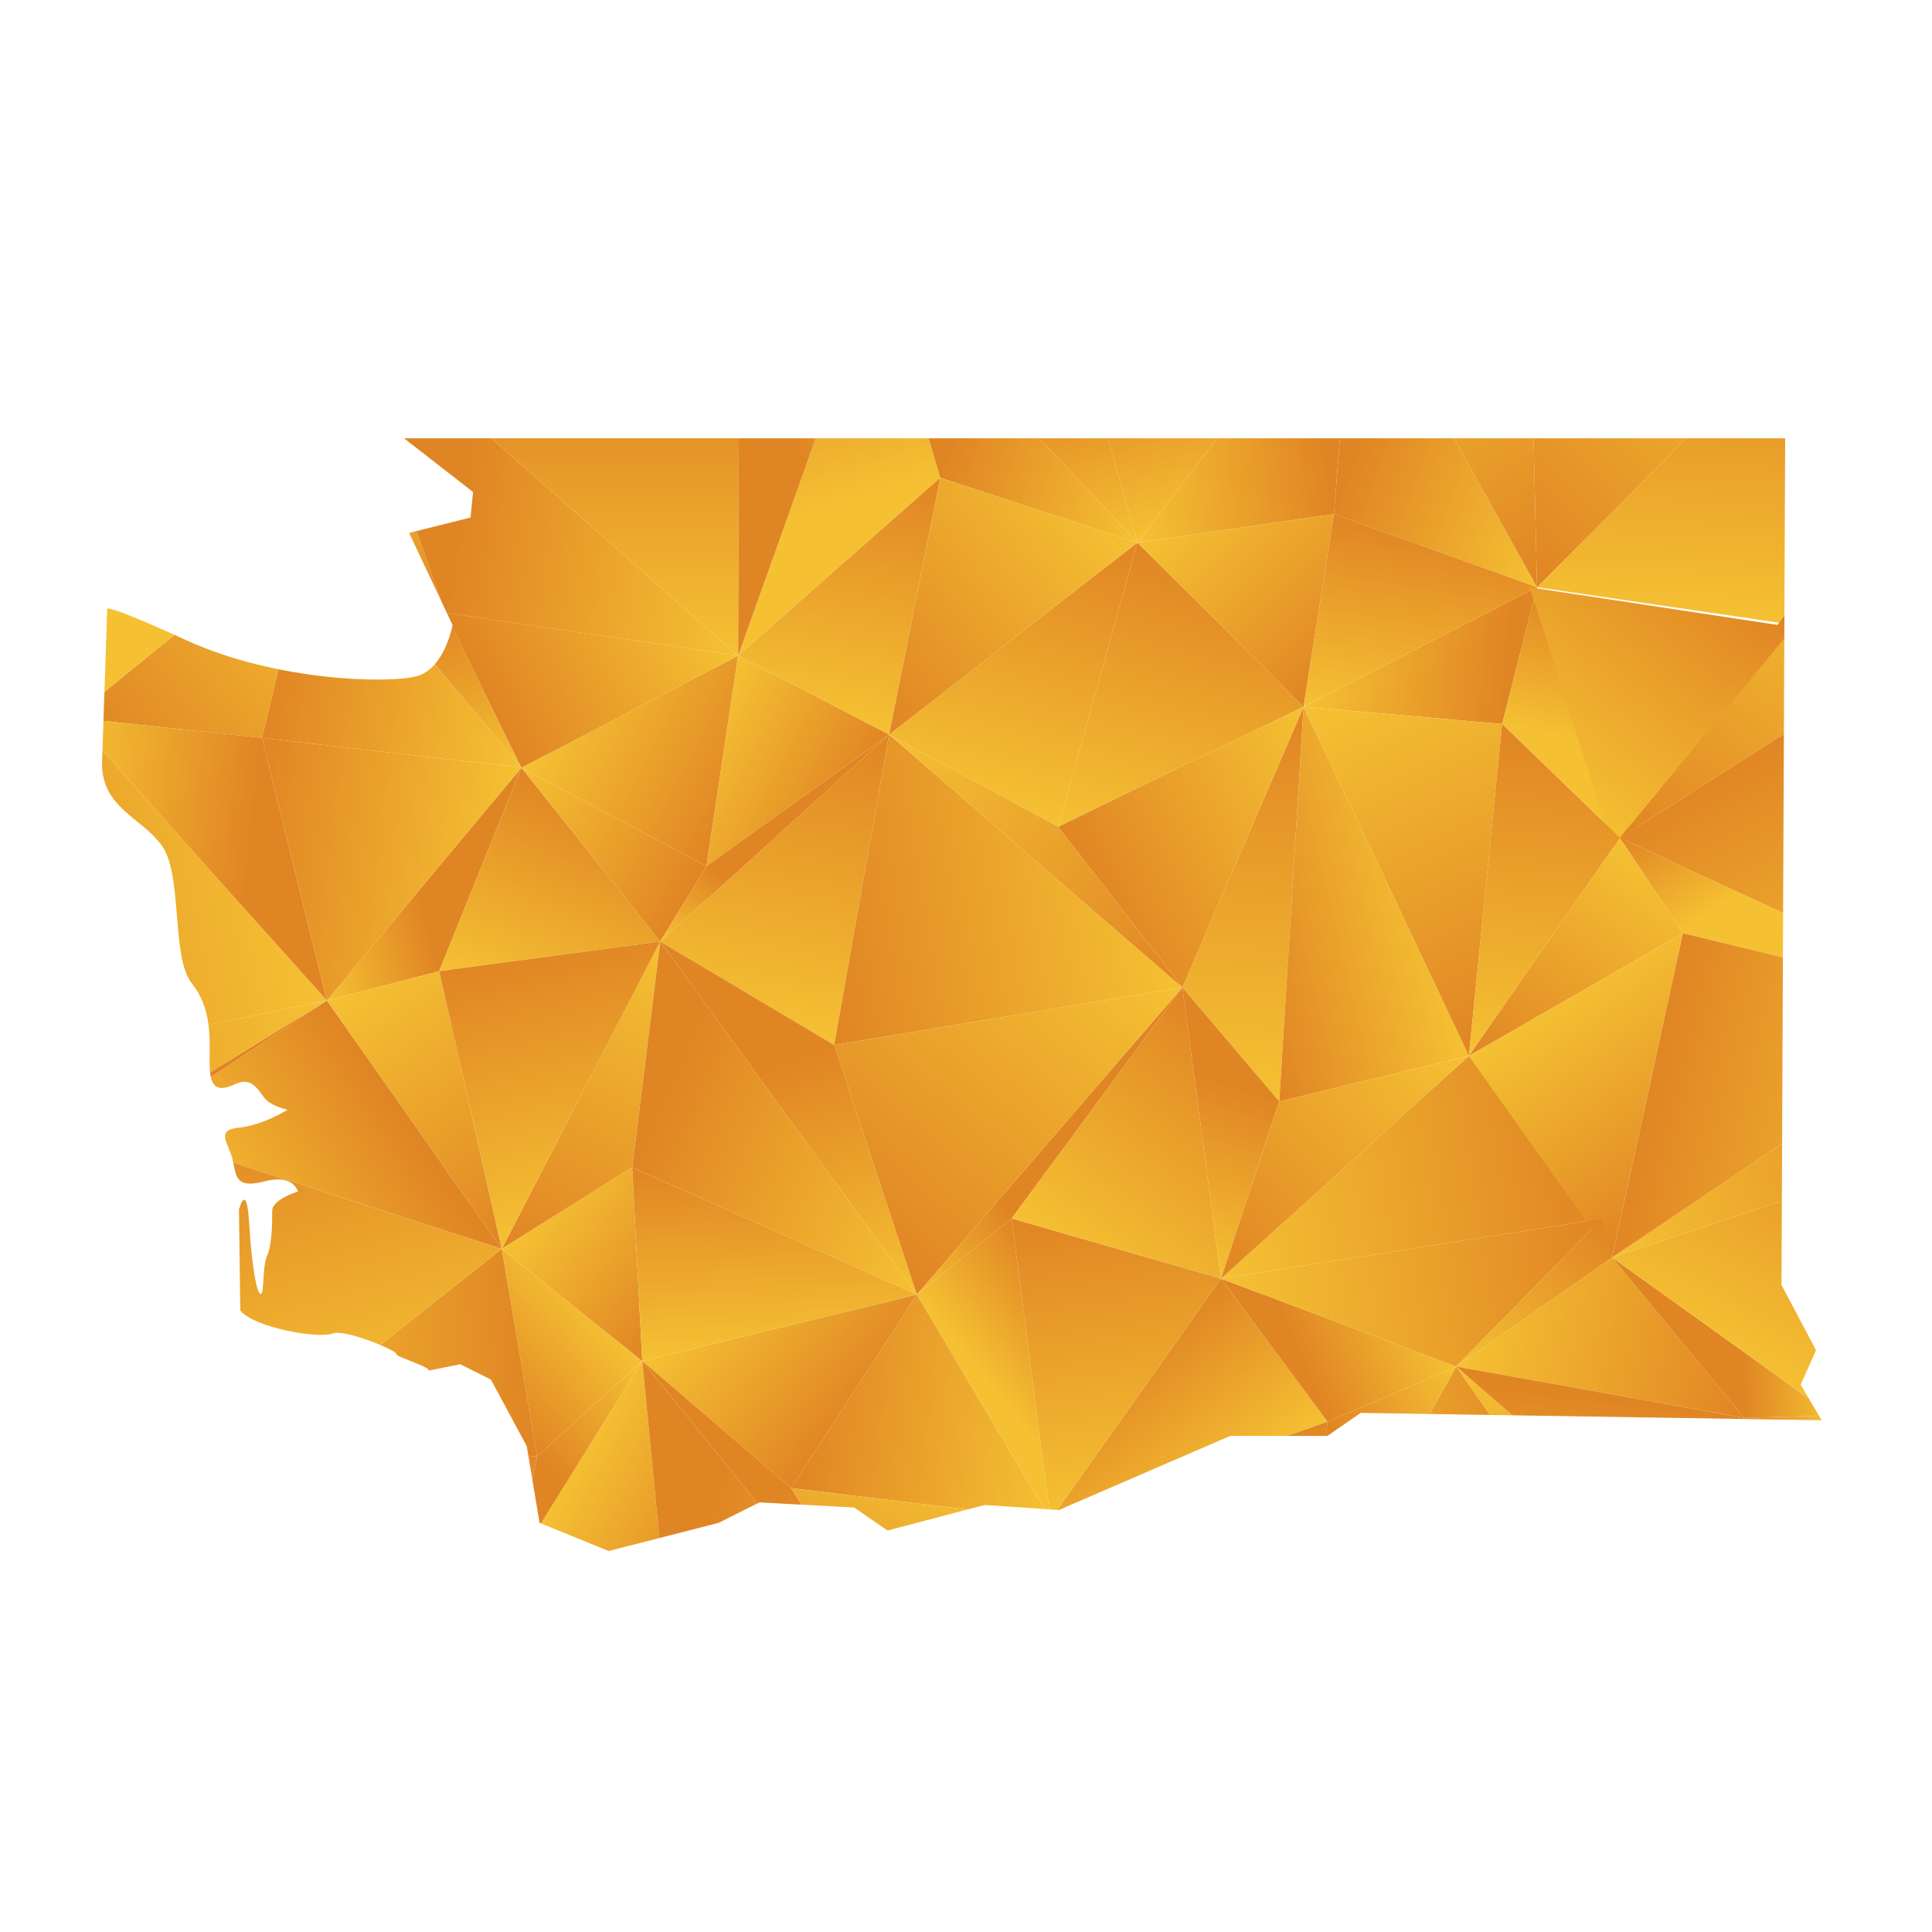 <?xml version="1.0" encoding="UTF-8"?>
<svg id="Layer_1" data-name="Layer 1" xmlns="http://www.w3.org/2000/svg" xmlns:xlink="http://www.w3.org/1999/xlink" viewBox="0 0 1080 1080">
  <defs>
    <style>
      .cls-1 {
        fill: url(#linear-gradient-132);
      }

      .cls-2 {
        fill: url(#linear-gradient-118);
      }

      .cls-3 {
        fill: url(#linear-gradient-162);
      }

      .cls-4 {
        fill: url(#linear-gradient-61);
      }

      .cls-5 {
        fill: url(#linear-gradient-136);
      }

      .cls-6 {
        fill: url(#linear-gradient-15);
      }

      .cls-7 {
        fill: url(#linear-gradient-13);
      }

      .cls-8 {
        fill: url(#linear-gradient-107);
      }

      .cls-9 {
        fill: url(#linear-gradient-28);
      }

      .cls-10 {
        fill: url(#linear-gradient-158);
      }

      .cls-11 {
        fill: url(#linear-gradient-65);
      }

      .cls-12 {
        fill: url(#linear-gradient-145);
      }

      .cls-13 {
        fill: url(#linear-gradient-69);
      }

      .cls-14 {
        fill: url(#linear-gradient-53);
      }

      .cls-15 {
        fill: url(#linear-gradient-42);
      }

      .cls-16 {
        fill: url(#linear-gradient-46);
      }

      .cls-17 {
        fill: url(#linear-gradient-182);
      }

      .cls-18 {
        fill: url(#linear-gradient-155);
      }

      .cls-19 {
        fill: url(#linear-gradient-142);
      }

      .cls-20 {
        fill: url(#linear-gradient-70);
      }

      .cls-21 {
        fill: url(#linear-gradient-60);
      }

      .cls-22 {
        fill: url(#linear-gradient-93);
      }

      .cls-23 {
        fill: url(#linear-gradient-95);
      }

      .cls-24 {
        fill: url(#linear-gradient-2);
      }

      .cls-25 {
        fill: url(#linear-gradient-100);
      }

      .cls-26 {
        fill: url(#linear-gradient-150);
      }

      .cls-27 {
        fill: url(#linear-gradient-87);
      }

      .cls-28 {
        fill: url(#linear-gradient-163);
      }

      .cls-29 {
        fill: url(#linear-gradient-64);
      }

      .cls-30 {
        fill: url(#linear-gradient-173);
      }

      .cls-31 {
        fill: url(#linear-gradient-56);
      }

      .cls-32 {
        fill: url(#linear-gradient-43);
      }

      .cls-33 {
        fill: url(#linear-gradient-25);
      }

      .cls-34 {
        fill: url(#linear-gradient-82);
      }

      .cls-35 {
        fill: url(#linear-gradient-138);
      }

      .cls-36 {
        fill: url(#linear-gradient-10);
      }

      .cls-37 {
        fill: url(#linear-gradient-12);
      }

      .cls-38 {
        fill: url(#linear-gradient-40);
      }

      .cls-39 {
        fill: url(#linear-gradient-27);
      }

      .cls-40 {
        fill: url(#linear-gradient-174);
      }

      .cls-41 {
        fill: url(#linear-gradient-68);
      }

      .cls-42 {
        fill: url(#linear-gradient-172);
      }

      .cls-43 {
        fill: url(#linear-gradient-37);
      }

      .cls-44 {
        fill: url(#linear-gradient-159);
      }

      .cls-45 {
        fill: url(#linear-gradient-75);
      }

      .cls-46 {
        fill: url(#linear-gradient-55);
      }

      .cls-47 {
        fill: url(#linear-gradient-116);
      }

      .cls-48 {
        fill: url(#linear-gradient-39);
      }

      .cls-49 {
        fill: url(#linear-gradient-160);
      }

      .cls-50 {
        fill: url(#linear-gradient-176);
      }

      .cls-51 {
        fill: url(#linear-gradient-89);
      }

      .cls-52 {
        fill: url(#linear-gradient-52);
      }

      .cls-53 {
        fill: url(#linear-gradient-113);
      }

      .cls-54 {
        fill: url(#linear-gradient-122);
      }

      .cls-55 {
        fill: url(#linear-gradient-166);
      }

      .cls-56 {
        fill: url(#linear-gradient-58);
      }

      .cls-57 {
        fill: url(#linear-gradient-175);
      }

      .cls-58 {
        fill: url(#linear-gradient-171);
      }

      .cls-59 {
        fill: url(#linear-gradient-152);
      }

      .cls-60 {
        fill: url(#linear-gradient-47);
      }

      .cls-61 {
        fill: url(#linear-gradient-26);
      }

      .cls-62 {
        fill: url(#linear-gradient-74);
      }

      .cls-63 {
        fill: url(#linear-gradient-181);
      }

      .cls-64 {
        fill: url(#linear-gradient-146);
      }

      .cls-65 {
        fill: url(#linear-gradient-97);
      }

      .cls-66 {
        fill: url(#linear-gradient-72);
      }

      .cls-67 {
        fill: url(#linear-gradient-157);
      }

      .cls-68 {
        fill: none;
      }

      .cls-69 {
        fill: url(#linear-gradient-4);
      }

      .cls-70 {
        fill: url(#linear-gradient-35);
      }

      .cls-71 {
        fill: url(#linear-gradient-30);
      }

      .cls-72 {
        fill: url(#linear-gradient-125);
      }

      .cls-73 {
        fill: url(#linear-gradient-161);
      }

      .cls-74 {
        fill: url(#linear-gradient-76);
      }

      .cls-75 {
        fill: url(#linear-gradient-143);
      }

      .cls-76 {
        fill: url(#linear-gradient-109);
      }

      .cls-77 {
        fill: url(#linear-gradient-73);
      }

      .cls-78 {
        fill: url(#linear-gradient-71);
      }

      .cls-79 {
        fill: url(#linear-gradient-44);
      }

      .cls-80 {
        fill: url(#linear-gradient-144);
      }

      .cls-81 {
        fill: url(#linear-gradient-96);
      }

      .cls-82 {
        fill: url(#linear-gradient-49);
      }

      .cls-83 {
        fill: url(#linear-gradient-3);
      }

      .cls-84 {
        fill: url(#linear-gradient-34);
      }

      .cls-85 {
        clip-path: url(#clippath-1);
      }

      .cls-86 {
        fill: url(#linear-gradient-5);
      }

      .cls-87 {
        fill: url(#linear-gradient-38);
      }

      .cls-88 {
        fill: url(#linear-gradient-91);
      }

      .cls-89 {
        fill: url(#linear-gradient-149);
      }

      .cls-90 {
        fill: url(#linear-gradient-22);
      }

      .cls-91 {
        fill: url(#linear-gradient-24);
      }

      .cls-92 {
        fill: url(#linear-gradient-133);
      }

      .cls-93 {
        fill: url(#linear-gradient-94);
      }

      .cls-94 {
        fill: url(#linear-gradient-54);
      }

      .cls-95 {
        fill: url(#linear-gradient-147);
      }

      .cls-96 {
        fill: url(#linear-gradient-92);
      }

      .cls-97 {
        fill: url(#linear-gradient-90);
      }

      .cls-98 {
        fill: url(#linear-gradient-33);
      }

      .cls-99 {
        fill: url(#linear-gradient-79);
      }

      .cls-100 {
        fill: url(#linear-gradient-78);
      }

      .cls-101 {
        fill: url(#linear-gradient-51);
      }

      .cls-102 {
        fill: url(#linear-gradient-8);
      }

      .cls-103 {
        fill: url(#linear-gradient-66);
      }

      .cls-104 {
        fill: url(#linear-gradient-57);
      }

      .cls-105 {
        fill: url(#linear-gradient-77);
      }

      .cls-106 {
        fill: url(#linear-gradient-131);
      }

      .cls-107 {
        fill: url(#linear-gradient-129);
      }

      .cls-108 {
        fill: url(#linear-gradient-168);
      }

      .cls-109 {
        fill: url(#linear-gradient-103);
      }

      .cls-110 {
        fill: url(#linear-gradient-135);
      }

      .cls-111 {
        fill: url(#linear-gradient-121);
      }

      .cls-112 {
        fill: url(#linear-gradient-170);
      }

      .cls-113 {
        fill: url(#linear-gradient-110);
      }

      .cls-114 {
        fill: url(#linear-gradient-88);
      }

      .cls-115 {
        fill: url(#linear-gradient-124);
      }

      .cls-116 {
        fill: url(#linear-gradient-165);
      }

      .cls-117 {
        fill: url(#linear-gradient-128);
      }

      .cls-118 {
        fill: url(#linear-gradient-164);
      }

      .cls-119 {
        fill: url(#linear-gradient-14);
      }

      .cls-120 {
        fill: url(#linear-gradient-62);
      }

      .cls-121 {
        fill: url(#linear-gradient-156);
      }

      .cls-122 {
        fill: url(#linear-gradient-29);
      }

      .cls-123 {
        fill: url(#linear-gradient-177);
      }

      .cls-124 {
        fill: url(#linear-gradient-20);
      }

      .cls-125 {
        fill: url(#linear-gradient-106);
      }

      .cls-126 {
        fill: url(#linear-gradient-67);
      }

      .cls-127 {
        fill: url(#linear-gradient-139);
      }

      .cls-128 {
        fill: url(#linear-gradient-148);
      }

      .cls-129 {
        fill: url(#linear-gradient-17);
      }

      .cls-130 {
        fill: url(#linear-gradient-141);
      }

      .cls-131 {
        fill: url(#linear-gradient-50);
      }

      .cls-132 {
        fill: url(#linear-gradient-7);
      }

      .cls-133 {
        fill: url(#linear-gradient-185);
      }

      .cls-134 {
        fill: url(#linear-gradient-134);
      }

      .cls-135 {
        fill: url(#linear-gradient-9);
      }

      .cls-136 {
        fill: url(#linear-gradient-104);
      }

      .cls-137 {
        fill: url(#linear-gradient-59);
      }

      .cls-138 {
        fill: url(#linear-gradient-11);
      }

      .cls-139 {
        fill: url(#linear-gradient-184);
      }

      .cls-140 {
        fill: url(#linear-gradient-120);
      }

      .cls-141 {
        fill: url(#linear-gradient-169);
      }

      .cls-142 {
        fill: url(#linear-gradient-108);
      }

      .cls-143 {
        fill: url(#linear-gradient-19);
      }

      .cls-144 {
        fill: url(#linear-gradient-101);
      }

      .cls-145 {
        fill: url(#linear-gradient-80);
      }

      .cls-146 {
        fill: url(#linear-gradient-183);
      }

      .cls-147 {
        fill: url(#linear-gradient-6);
      }

      .cls-148 {
        fill: url(#linear-gradient-83);
      }

      .cls-149 {
        fill: url(#linear-gradient-112);
      }

      .cls-150 {
        fill: url(#linear-gradient-154);
      }

      .cls-151 {
        fill: url(#linear-gradient-105);
      }

      .cls-152 {
        fill: url(#linear-gradient-179);
      }

      .cls-153 {
        fill: url(#linear-gradient-137);
      }

      .cls-154 {
        fill: url(#linear-gradient-167);
      }

      .cls-155 {
        fill: url(#linear-gradient-36);
      }

      .cls-156 {
        fill: url(#linear-gradient-21);
      }

      .cls-157 {
        fill: url(#linear-gradient-119);
      }

      .cls-158 {
        fill: url(#linear-gradient-45);
      }

      .cls-159 {
        fill: url(#linear-gradient-180);
      }

      .cls-160 {
        fill: url(#linear-gradient-127);
      }

      .cls-161 {
        fill: url(#linear-gradient-178);
      }

      .cls-162 {
        fill: url(#linear-gradient-85);
      }

      .cls-163 {
        fill: url(#linear-gradient-98);
      }

      .cls-164 {
        fill: url(#linear-gradient-81);
      }

      .cls-165 {
        fill: url(#linear-gradient-151);
      }

      .cls-166 {
        fill: url(#linear-gradient-84);
      }

      .cls-167 {
        fill: url(#linear-gradient-114);
      }

      .cls-168 {
        fill: url(#linear-gradient-140);
      }

      .cls-169 {
        fill: url(#linear-gradient-153);
      }

      .cls-170 {
        fill: url(#linear-gradient-117);
      }

      .cls-171 {
        fill: url(#linear-gradient-48);
      }

      .cls-172 {
        fill: url(#linear-gradient-102);
      }

      .cls-173 {
        fill: url(#linear-gradient-32);
      }

      .cls-174 {
        fill: url(#linear-gradient-86);
      }

      .cls-175 {
        fill: url(#linear-gradient-41);
      }

      .cls-176 {
        fill: url(#linear-gradient-130);
      }

      .cls-177 {
        fill: url(#linear-gradient-16);
      }

      .cls-178 {
        fill: url(#linear-gradient-111);
      }

      .cls-179 {
        fill: url(#linear-gradient);
      }

      .cls-180 {
        fill: url(#linear-gradient-23);
      }

      .cls-181 {
        fill: url(#linear-gradient-31);
      }

      .cls-182 {
        clip-path: url(#clippath);
      }

      .cls-183 {
        fill: url(#linear-gradient-63);
      }

      .cls-184 {
        fill: url(#linear-gradient-115);
      }

      .cls-185 {
        fill: url(#linear-gradient-126);
      }

      .cls-186 {
        fill: url(#linear-gradient-186);
      }

      .cls-187 {
        fill: url(#linear-gradient-99);
      }

      .cls-188 {
        fill: url(#linear-gradient-18);
      }

      .cls-189 {
        fill: url(#linear-gradient-123);
      }
    </style>
    <clipPath id="clippath">
      <path class="cls-68" d="M1018.34,793.93l-257.7-4.12-18.62,12.87h-54.31l-95.84,41.44-41.44-2.83-54.35,14.29-18.57-12.87-52.94-2.87-22.87,11.45-61.47,15.74-38.61-15.74-7.16-42.9-20.03-37.19-17.16-8.58-17.54,3.52c.43-2.14-19.35-8.06-18.19-9.22,1.41-1.42-28.61-14.29-35.74-11.45-7.16,2.88-42.9-2.83-51.48-12.87l-.73-56.46s4.29-16.47,5.71,7.85c1.46,24.32,4.29,39.34,6.44,39.34s.73-15.01,3.6-21.45c2.83-6.44,2.83-18.62,2.83-25.05s14.33-10.73,14.33-10.73c0,0-2.15-10-18.62-5.71-16.43,4.29-15.7-2.88-17.85-12.14-2.15-9.31-10.04-16.47,3.56-17.89,13.6-1.42,27.16-10,27.16-10,0,0-7.12-1.46-11.41-5.02-4.29-3.56-7.16-14.28-17.89-9.31-10.73,5.02-14.29,1.46-14.29-12.14s1.42-30.03-10.04-44.32c-11.41-14.33-4.98-60.06-16.43-76.53-11.45-16.43-35.05-21.45-33.59-48.6l2.83-83.65s-5.71-5.71,44.36,17.16c50.02,22.87,112.95,24.32,128.7,20.03,15.7-4.29,19.99-28.61,19.99-28.61l-24.28-51.48,34.32-8.58,1.41-14.29-38.61-30.03h772.1l-2.06,473.31,19.3,36.46-8.58,19.3,11.75,19.86Z"/>
    </clipPath>
    <linearGradient id="linear-gradient" x1="103.42" y1="-778.52" x2="288.97" y2="-854.95" gradientTransform="translate(0 -755.64) scale(1 -1)" gradientUnits="userSpaceOnUse">
      <stop offset="0" stop-color="#f5c133"/>
      <stop offset="1" stop-color="#e08524"/>
    </linearGradient>
    <linearGradient id="linear-gradient-2" x1="364.22" y1="-782.26" x2="275.62" y2="-854.52" xlink:href="#linear-gradient"/>
    <linearGradient id="linear-gradient-3" x1="797.12" y1="-832.73" x2="929.34" y2="-843.04" xlink:href="#linear-gradient"/>
    <linearGradient id="linear-gradient-4" x1="977.26" y1="-857.02" x2="992.6" y2="-759.59" xlink:href="#linear-gradient"/>
    <linearGradient id="linear-gradient-5" x1="1059.68" y1="-804.54" x2="1063.94" y2="-716.67" xlink:href="#linear-gradient"/>
    <linearGradient id="linear-gradient-6" x1="-1.48" y1="-950.84" x2="14.16" y2="-783.6" xlink:href="#linear-gradient"/>
    <linearGradient id="linear-gradient-7" x1="-62.89" y1="-776.33" x2="-37.43" y2="-831.98" xlink:href="#linear-gradient"/>
    <linearGradient id="linear-gradient-8" x1="82.89" y1="-983.88" x2="53.66" y2="-795.56" xlink:href="#linear-gradient"/>
    <linearGradient id="linear-gradient-9" x1="127.1" y1="-877.01" x2="-9.99" y2="-920.24" xlink:href="#linear-gradient"/>
    <linearGradient id="linear-gradient-10" x1="161.18" y1="-971.6" x2="131.97" y2="-783.41" xlink:href="#linear-gradient"/>
    <linearGradient id="linear-gradient-11" x1="161.35" y1="-878.96" x2="258.36" y2="-821.34" xlink:href="#linear-gradient"/>
    <linearGradient id="linear-gradient-12" x1="198" y1="-864.87" x2="423.7" y2="-905.2" xlink:href="#linear-gradient"/>
    <linearGradient id="linear-gradient-13" x1="368.04" y1="-786.99" x2="279.49" y2="-859.22" xlink:href="#linear-gradient"/>
    <linearGradient id="linear-gradient-14" x1="339.46" y1="-828.68" x2="457.47" y2="-939.37" xlink:href="#linear-gradient"/>
    <linearGradient id="linear-gradient-15" x1="362.62" y1="-809.95" x2="419.65" y2="-844.06" xlink:href="#linear-gradient"/>
    <linearGradient id="linear-gradient-16" x1="555.21" y1="-969.92" x2="528.45" y2="-793.55" xlink:href="#linear-gradient"/>
    <linearGradient id="linear-gradient-17" x1="549.73" y1="-760.15" x2="457.54" y2="-878.6" xlink:href="#linear-gradient"/>
    <linearGradient id="linear-gradient-18" x1="685.66" y1="-950.13" x2="658.89" y2="-773.67" xlink:href="#linear-gradient"/>
    <linearGradient id="linear-gradient-19" x1="704.65" y1="-891.52" x2="725.49" y2="-770.14" xlink:href="#linear-gradient"/>
    <linearGradient id="linear-gradient-20" x1="768.01" y1="-867" x2="866.89" y2="-899.59" xlink:href="#linear-gradient"/>
    <linearGradient id="linear-gradient-21" x1="786.14" y1="-832.15" x2="746.2" y2="-893.49" xlink:href="#linear-gradient"/>
    <linearGradient id="linear-gradient-22" x1="1011.56" y1="-883.49" x2="855.08" y2="-885.76" xlink:href="#linear-gradient"/>
    <linearGradient id="linear-gradient-23" x1="983.2" y1="-961.03" x2="899.57" y2="-879.91" xlink:href="#linear-gradient"/>
    <linearGradient id="linear-gradient-24" x1="1028.82" y1="-999.27" x2="1015.95" y2="-864.01" xlink:href="#linear-gradient"/>
    <linearGradient id="linear-gradient-25" x1="1021.16" y1="-897.29" x2="924.06" y2="-883.76" xlink:href="#linear-gradient"/>
    <linearGradient id="linear-gradient-26" x1="1118.35" y1="-990.75" x2="1105.47" y2="-855.49" xlink:href="#linear-gradient"/>
    <linearGradient id="linear-gradient-27" x1="1045.08" y1="-909.46" x2="1174.43" y2="-856.07" xlink:href="#linear-gradient"/>
    <linearGradient id="linear-gradient-28" x1="-87.26" y1="-999.59" x2="0" y2="-1052.96" xlink:href="#linear-gradient"/>
    <linearGradient id="linear-gradient-29" x1="26.01" y1="-969.16" x2="-144.57" y2="-1045.21" xlink:href="#linear-gradient"/>
    <linearGradient id="linear-gradient-30" x1="13.97" y1="-1064.38" x2="151.59" y2="-1114" xlink:href="#linear-gradient"/>
    <linearGradient id="linear-gradient-31" x1="141.1" y1="-1070.53" x2="93.28" y2="-1001.15" xlink:href="#linear-gradient"/>
    <linearGradient id="linear-gradient-32" x1="206.3" y1="-1002.64" x2="279.76" y2="-1054.09" xlink:href="#linear-gradient"/>
    <linearGradient id="linear-gradient-33" x1="215.39" y1="-955.34" x2="155.65" y2="-1008.2" xlink:href="#linear-gradient"/>
    <linearGradient id="linear-gradient-34" x1="424.42" y1="-1041.04" x2="260.5" y2="-1017.23" xlink:href="#linear-gradient"/>
    <linearGradient id="linear-gradient-35" x1="299.76" y1="-1121.82" x2="300.23" y2="-964.15" xlink:href="#linear-gradient"/>
    <linearGradient id="linear-gradient-36" x1="460.34" y1="-1042.54" x2="424.78" y2="-923.9" xlink:href="#linear-gradient"/>
    <linearGradient id="linear-gradient-37" x1="528.63" y1="-953.69" x2="450.77" y2="-1013.78" xlink:href="#linear-gradient"/>
    <linearGradient id="linear-gradient-38" x1="651.61" y1="-1010.47" x2="541.17" y2="-974.45" xlink:href="#linear-gradient"/>
    <linearGradient id="linear-gradient-39" x1="588.87" y1="-1072.25" x2="561.46" y2="-975.28" xlink:href="#linear-gradient"/>
    <linearGradient id="linear-gradient-40" x1="625.83" y1="-989.91" x2="735.9" y2="-974.05" xlink:href="#linear-gradient"/>
    <linearGradient id="linear-gradient-41" x1="712.64" y1="-1037.27" x2="685.1" y2="-939.84" xlink:href="#linear-gradient"/>
    <linearGradient id="linear-gradient-42" x1="882.47" y1="-1018.76" x2="768.51" y2="-978.08" xlink:href="#linear-gradient"/>
    <linearGradient id="linear-gradient-43" x1="787.08" y1="-883.55" x2="890.07" y2="-1066.55" xlink:href="#linear-gradient"/>
    <linearGradient id="linear-gradient-44" x1="930.99" y1="-1101.36" x2="939.86" y2="-927.39" xlink:href="#linear-gradient"/>
    <linearGradient id="linear-gradient-45" x1="974.51" y1="-892.91" x2="820.72" y2="-1045" xlink:href="#linear-gradient"/>
    <linearGradient id="linear-gradient-46" x1="999.49" y1="-932.33" x2="1012.34" y2="-1063.97" xlink:href="#linear-gradient"/>
    <linearGradient id="linear-gradient-47" x1="1005.37" y1="-1058.51" x2="1019.22" y2="-994.11" xlink:href="#linear-gradient"/>
    <linearGradient id="linear-gradient-48" x1="1024.53" y1="-1011.4" x2="1193.68" y2="-1009.93" xlink:href="#linear-gradient"/>
    <linearGradient id="linear-gradient-49" x1="1093.32" y1="-1077.41" x2="1107.13" y2="-1013.17" xlink:href="#linear-gradient"/>
    <linearGradient id="linear-gradient-50" x1="1.58" y1="-1213.19" x2="4.22" y2="-1075.66" xlink:href="#linear-gradient"/>
    <linearGradient id="linear-gradient-51" x1="42.43" y1="-1152.07" x2="-43.07" y2="-1122.63" xlink:href="#linear-gradient"/>
    <linearGradient id="linear-gradient-52" x1="199.83" y1="-1076.1" x2="64.18" y2="-1185.73" xlink:href="#linear-gradient"/>
    <linearGradient id="linear-gradient-53" x1="64.72" y1="-1086.64" x2="-20.54" y2="-1057.29" xlink:href="#linear-gradient"/>
    <linearGradient id="linear-gradient-54" x1="298.5" y1="-1123.01" x2="153.46" y2="-1106.53" xlink:href="#linear-gradient"/>
    <linearGradient id="linear-gradient-55" x1="272.82" y1="-1194.04" x2="229.94" y2="-1107.66" xlink:href="#linear-gradient"/>
    <linearGradient id="linear-gradient-56" x1="317.45" y1="-1135.5" x2="421.14" y2="-1190.15" xlink:href="#linear-gradient"/>
    <linearGradient id="linear-gradient-57" x1="390.9" y1="-1079.69" x2="269.49" y2="-1141.82" xlink:href="#linear-gradient"/>
    <linearGradient id="linear-gradient-58" x1="386.75" y1="-1172.19" x2="471.31" y2="-1215.94" xlink:href="#linear-gradient"/>
    <linearGradient id="linear-gradient-59" x1="452.2" y1="-1157.23" x2="481.08" y2="-1013.75" xlink:href="#linear-gradient"/>
    <linearGradient id="linear-gradient-60" x1="541.02" y1="-1203.62" x2="585.67" y2="-1044.9" xlink:href="#linear-gradient"/>
    <linearGradient id="linear-gradient-61" x1="606.93" y1="-1021.3" x2="467.66" y2="-1127.9" xlink:href="#linear-gradient"/>
    <linearGradient id="linear-gradient-62" x1="646.15" y1="-1233.19" x2="690.8" y2="-1074.47" xlink:href="#linear-gradient"/>
    <linearGradient id="linear-gradient-63" x1="666.41" y1="-1027.66" x2="759.78" y2="-1118.92" xlink:href="#linear-gradient"/>
    <linearGradient id="linear-gradient-64" x1="732.05" y1="-1112.02" x2="842.98" y2="-1121.59" xlink:href="#linear-gradient"/>
    <linearGradient id="linear-gradient-65" x1="787.09" y1="-1159.99" x2="804.22" y2="-1052.32" xlink:href="#linear-gradient"/>
    <linearGradient id="linear-gradient-66" x1="878.14" y1="-1170.4" x2="897.86" y2="-1093.88" xlink:href="#linear-gradient"/>
    <linearGradient id="linear-gradient-67" x1="851.94" y1="-1191.09" x2="955.48" y2="-1066.58" xlink:href="#linear-gradient"/>
    <linearGradient id="linear-gradient-68" x1="1045.27" y1="-1077.9" x2="925.1" y2="-1238.55" xlink:href="#linear-gradient"/>
    <linearGradient id="linear-gradient-69" x1="901.23" y1="-1220.34" x2="999.73" y2="-1101.9" xlink:href="#linear-gradient"/>
    <linearGradient id="linear-gradient-70" x1="1006.77" y1="-1096.74" x2="1219.4" y2="-1210.55" xlink:href="#linear-gradient"/>
    <linearGradient id="linear-gradient-71" x1="1025.38" y1="-1108.15" x2="1194.52" y2="-1106.69" xlink:href="#linear-gradient"/>
    <linearGradient id="linear-gradient-72" x1="11.17" y1="-1275.33" x2="30.55" y2="-1338.86" xlink:href="#linear-gradient"/>
    <linearGradient id="linear-gradient-73" x1="20.07" y1="-1228.85" x2="-52.83" y2="-1141.41" xlink:href="#linear-gradient"/>
    <linearGradient id="linear-gradient-74" x1="164.52" y1="-1225.34" x2="-61.77" y2="-1271.41" xlink:href="#linear-gradient"/>
    <linearGradient id="linear-gradient-75" x1="33.28" y1="-1227.52" x2="139.05" y2="-1238.76" xlink:href="#linear-gradient"/>
    <linearGradient id="linear-gradient-76" x1="170.39" y1="-1267.11" x2="233.28" y2="-1250.85" xlink:href="#linear-gradient"/>
    <linearGradient id="linear-gradient-77" x1="283.5" y1="-1255.04" x2="138.45" y2="-1238.56" xlink:href="#linear-gradient"/>
    <linearGradient id="linear-gradient-78" x1="295.37" y1="-1318.9" x2="341.74" y2="-1205.28" xlink:href="#linear-gradient"/>
    <linearGradient id="linear-gradient-79" x1="279.87" y1="-1206.79" x2="383.56" y2="-1261.45" xlink:href="#linear-gradient"/>
    <linearGradient id="linear-gradient-80" x1="414.19" y1="-1330.52" x2="445.18" y2="-1156.99" xlink:href="#linear-gradient"/>
    <linearGradient id="linear-gradient-81" x1="389.25" y1="-1294.47" x2="415.28" y2="-1252.53" xlink:href="#linear-gradient"/>
    <linearGradient id="linear-gradient-82" x1="647.55" y1="-1225.84" x2="452.87" y2="-1257.76" xlink:href="#linear-gradient"/>
    <linearGradient id="linear-gradient-83" x1="503.87" y1="-1158.22" x2="668.49" y2="-1298.78" xlink:href="#linear-gradient"/>
    <linearGradient id="linear-gradient-84" x1="686.17" y1="-1369.55" x2="699.9" y2="-1148.91" xlink:href="#linear-gradient"/>
    <linearGradient id="linear-gradient-85" x1="753.06" y1="-1200.94" x2="615.63" y2="-1267.53" xlink:href="#linear-gradient"/>
    <linearGradient id="linear-gradient-86" x1="796.7" y1="-1243.23" x2="690.63" y2="-1268.48" xlink:href="#linear-gradient"/>
    <linearGradient id="linear-gradient-87" x1="771.63" y1="-1130.18" x2="864.79" y2="-1325" xlink:href="#linear-gradient"/>
    <linearGradient id="linear-gradient-88" x1="929.92" y1="-1240.96" x2="844.93" y2="-1362.51" xlink:href="#linear-gradient"/>
    <linearGradient id="linear-gradient-89" x1="856.73" y1="-1349.47" x2="875.48" y2="-1163.98" xlink:href="#linear-gradient"/>
    <linearGradient id="linear-gradient-90" x1="989.93" y1="-1244.33" x2="954.59" y2="-1191.28" xlink:href="#linear-gradient"/>
    <linearGradient id="linear-gradient-91" x1="1049.45" y1="-1350.1" x2="961.78" y2="-1181.47" xlink:href="#linear-gradient"/>
    <linearGradient id="linear-gradient-92" x1="1171.99" y1="-1118.04" x2="1044.5" y2="-1258.63" xlink:href="#linear-gradient"/>
    <linearGradient id="linear-gradient-93" x1="-90.95" y1="-1334.82" x2="30.04" y2="-1427.95" xlink:href="#linear-gradient"/>
    <linearGradient id="linear-gradient-94" x1="-17.02" y1="-1284.09" x2="2.28" y2="-1347.35" xlink:href="#linear-gradient"/>
    <linearGradient id="linear-gradient-95" x1="52.51" y1="-1372.72" x2="67.8" y2="-1368.34" xlink:href="#linear-gradient"/>
    <linearGradient id="linear-gradient-96" x1="187.78" y1="-1339.59" x2="-38.52" y2="-1385.66" xlink:href="#linear-gradient"/>
    <linearGradient id="linear-gradient-97" x1="119.33" y1="-1457.8" x2="228.6" y2="-1386.33" xlink:href="#linear-gradient"/>
    <linearGradient id="linear-gradient-98" x1="207.15" y1="-1297.59" x2="305.53" y2="-1435.96" xlink:href="#linear-gradient"/>
    <linearGradient id="linear-gradient-99" x1="388.76" y1="-1292.2" x2="299.51" y2="-1463.65" xlink:href="#linear-gradient"/>
    <linearGradient id="linear-gradient-100" x1="341.21" y1="-1439.93" x2="305.88" y2="-1284.8" xlink:href="#linear-gradient"/>
    <linearGradient id="linear-gradient-101" x1="537.29" y1="-1423.32" x2="377.59" y2="-1352.65" xlink:href="#linear-gradient"/>
    <linearGradient id="linear-gradient-102" x1="477.91" y1="-1490.87" x2="431.34" y2="-1351.68" xlink:href="#linear-gradient"/>
    <linearGradient id="linear-gradient-103" x1="499.42" y1="-1462.8" x2="552.65" y2="-1420.52" xlink:href="#linear-gradient"/>
    <linearGradient id="linear-gradient-104" x1="614.13" y1="-1266.72" x2="464.87" y2="-1437.68" xlink:href="#linear-gradient"/>
    <linearGradient id="linear-gradient-105" x1="610.84" y1="-1470.63" x2="706.9" y2="-1341.88" xlink:href="#linear-gradient"/>
    <linearGradient id="linear-gradient-106" x1="648.45" y1="-1459.08" x2="681.39" y2="-1359.99" xlink:href="#linear-gradient"/>
    <linearGradient id="linear-gradient-107" x1="674.7" y1="-1420.14" x2="887.59" y2="-1387.02" xlink:href="#linear-gradient"/>
    <linearGradient id="linear-gradient-108" x1="804.34" y1="-1327" x2="665.13" y2="-1450.86" xlink:href="#linear-gradient"/>
    <linearGradient id="linear-gradient-109" x1="823.81" y1="-1343.96" x2="904.37" y2="-1456.29" xlink:href="#linear-gradient"/>
    <linearGradient id="linear-gradient-110" x1="876.61" y1="-1306.09" x2="957.18" y2="-1418.43" xlink:href="#linear-gradient"/>
    <linearGradient id="linear-gradient-111" x1="890.59" y1="-1426.41" x2="1094.94" y2="-1359.16" xlink:href="#linear-gradient"/>
    <linearGradient id="linear-gradient-112" x1="1088.86" y1="-1408.22" x2="919.13" y2="-1367.5" xlink:href="#linear-gradient"/>
    <linearGradient id="linear-gradient-113" x1="-28.65" y1="-1559.75" x2="24.73" y2="-1381.74" xlink:href="#linear-gradient"/>
    <linearGradient id="linear-gradient-114" x1="-57.56" y1="-1573.23" x2="-32.29" y2="-1515.07" xlink:href="#linear-gradient"/>
    <linearGradient id="linear-gradient-115" x1="130.1" y1="-1485.79" x2="9.52" y2="-1479.76" xlink:href="#linear-gradient"/>
    <linearGradient id="linear-gradient-116" x1="118.41" y1="-1578.05" x2="65.56" y2="-1389.43" xlink:href="#linear-gradient"/>
    <linearGradient id="linear-gradient-117" x1="123.5" y1="-1517.74" x2="298.14" y2="-1511.5" xlink:href="#linear-gradient"/>
    <linearGradient id="linear-gradient-118" x1="213.29" y1="-1551.47" x2="160.44" y2="-1362.84" xlink:href="#linear-gradient"/>
    <linearGradient id="linear-gradient-119" x1="326.06" y1="-1479.7" x2="266.99" y2="-1532.74" xlink:href="#linear-gradient"/>
    <linearGradient id="linear-gradient-120" x1="305.46" y1="-1422.18" x2="384.28" y2="-1484.48" xlink:href="#linear-gradient"/>
    <linearGradient id="linear-gradient-121" x1="400.04" y1="-1467.96" x2="483.61" y2="-1538.67" xlink:href="#linear-gradient"/>
    <linearGradient id="linear-gradient-122" x1="436.54" y1="-1512.36" x2="430.86" y2="-1404.12" xlink:href="#linear-gradient"/>
    <linearGradient id="linear-gradient-123" x1="594.14" y1="-1547.44" x2="449.12" y2="-1530.12" xlink:href="#linear-gradient"/>
    <linearGradient id="linear-gradient-124" x1="557.08" y1="-1536.24" x2="610.67" y2="-1493.67" xlink:href="#linear-gradient"/>
    <linearGradient id="linear-gradient-125" x1="679.71" y1="-1597.3" x2="619.77" y2="-1517.61" xlink:href="#linear-gradient"/>
    <linearGradient id="linear-gradient-126" x1="642.73" y1="-1597.78" x2="620.76" y2="-1429.58" xlink:href="#linear-gradient"/>
    <linearGradient id="linear-gradient-127" x1="795.22" y1="-1475.21" x2="723.41" y2="-1505.68" xlink:href="#linear-gradient"/>
    <linearGradient id="linear-gradient-128" x1="687.78" y1="-1504.23" x2="900.67" y2="-1471.11" xlink:href="#linear-gradient"/>
    <linearGradient id="linear-gradient-129" x1="820.55" y1="-1482.66" x2="981.56" y2="-1511.1" xlink:href="#linear-gradient"/>
    <linearGradient id="linear-gradient-130" x1="820.5" y1="-1525.98" x2="902.22" y2="-1443.8" xlink:href="#linear-gradient"/>
    <linearGradient id="linear-gradient-131" x1="1022.94" y1="-1500.97" x2="973.69" y2="-1502.39" xlink:href="#linear-gradient"/>
    <linearGradient id="linear-gradient-132" x1="957.83" y1="-1512.04" x2="1039.37" y2="-1356.33" xlink:href="#linear-gradient"/>
    <linearGradient id="linear-gradient-133" x1="1116.17" y1="-1625.36" x2="1070.31" y2="-1414.84" xlink:href="#linear-gradient"/>
    <linearGradient id="linear-gradient-134" x1="1122.65" y1="-1482.14" x2="1086.25" y2="-1473.77" xlink:href="#linear-gradient"/>
    <linearGradient id="linear-gradient-135" x1="-5.93" y1="-1713.77" x2="-18.37" y2="-1572.04" xlink:href="#linear-gradient"/>
    <linearGradient id="linear-gradient-136" x1="106.06" y1="-1702.1" x2="90.19" y2="-1580.67" xlink:href="#linear-gradient"/>
    <linearGradient id="linear-gradient-137" x1="87.71" y1="-1545.54" x2="-21.02" y2="-1680.53" xlink:href="#linear-gradient"/>
    <linearGradient id="linear-gradient-138" x1="263.32" y1="-1578.6" x2="117.48" y2="-1643.68" xlink:href="#linear-gradient"/>
    <linearGradient id="linear-gradient-139" x1="204.16" y1="-1614.07" x2="217.43" y2="-1552.04" xlink:href="#linear-gradient"/>
    <linearGradient id="linear-gradient-140" x1="319.59" y1="-1572.33" x2="407.46" y2="-1620.38" xlink:href="#linear-gradient"/>
    <linearGradient id="linear-gradient-141" x1="371.65" y1="-1530.48" x2="312.5" y2="-1583.59" xlink:href="#linear-gradient"/>
    <linearGradient id="linear-gradient-142" x1="554.03" y1="-1640.6" x2="399.67" y2="-1595.05" xlink:href="#linear-gradient"/>
    <linearGradient id="linear-gradient-143" x1="515.62" y1="-1734.37" x2="428.55" y2="-1596.25" xlink:href="#linear-gradient"/>
    <linearGradient id="linear-gradient-144" x1="510.99" y1="-1704" x2="614.43" y2="-1618.74" xlink:href="#linear-gradient"/>
    <linearGradient id="linear-gradient-145" x1="525.33" y1="-1574.83" x2="466.58" y2="-1695.35" xlink:href="#linear-gradient"/>
    <linearGradient id="linear-gradient-146" x1="638.75" y1="-1631.5" x2="593.8" y2="-1596.6" xlink:href="#linear-gradient"/>
    <linearGradient id="linear-gradient-147" x1="654" y1="-1665.5" x2="669.17" y2="-1541.46" xlink:href="#linear-gradient"/>
    <linearGradient id="linear-gradient-148" x1="712.18" y1="-1610.55" x2="879.66" y2="-1571.44" xlink:href="#linear-gradient"/>
    <linearGradient id="linear-gradient-149" x1="832.39" y1="-1562.82" x2="760.17" y2="-1593.47" xlink:href="#linear-gradient"/>
    <linearGradient id="linear-gradient-150" x1="802.61" y1="-1532.81" x2="952.17" y2="-1661.55" xlink:href="#linear-gradient"/>
    <linearGradient id="linear-gradient-151" x1="881.87" y1="-1639.22" x2="894.04" y2="-1538.32" xlink:href="#linear-gradient"/>
    <linearGradient id="linear-gradient-152" x1="1016.91" y1="-1646.31" x2="979.41" y2="-1568.41" xlink:href="#linear-gradient"/>
    <linearGradient id="linear-gradient-153" x1="1025.71" y1="-1596.99" x2="976.42" y2="-1598.41" xlink:href="#linear-gradient"/>
    <linearGradient id="linear-gradient-154" x1="1013.97" y1="-1557.22" x2="1190.31" y2="-1731.95" xlink:href="#linear-gradient"/>
    <linearGradient id="linear-gradient-155" x1="1122.97" y1="-1731.01" x2="1110.26" y2="-1618.65" xlink:href="#linear-gradient"/>
    <linearGradient id="linear-gradient-156" x1="289.41" y1="-1633.45" x2="145.45" y2="-1839.53" xlink:href="#linear-gradient"/>
    <linearGradient id="linear-gradient-157" x1="289.87" y1="-1638.09" x2="143.87" y2="-1703.24" xlink:href="#linear-gradient"/>
    <linearGradient id="linear-gradient-158" x1="373.69" y1="-1668.45" x2="266.51" y2="-1638.04" xlink:href="#linear-gradient"/>
    <linearGradient id="linear-gradient-159" x1="304.7" y1="-1629.12" x2="338.91" y2="-1852.91" xlink:href="#linear-gradient"/>
    <linearGradient id="linear-gradient-160" x1="531.59" y1="-1729.54" x2="635.3" y2="-1644.06" xlink:href="#linear-gradient"/>
    <linearGradient id="linear-gradient-161" x1="725.02" y1="-1680.22" x2="629.94" y2="-1646.19" xlink:href="#linear-gradient"/>
    <linearGradient id="linear-gradient-162" x1="728.92" y1="-1682.44" x2="896.45" y2="-1643.32" xlink:href="#linear-gradient"/>
    <linearGradient id="linear-gradient-163" x1="941.4" y1="-1628.62" x2="844.07" y2="-1731.62" xlink:href="#linear-gradient"/>
    <linearGradient id="linear-gradient-164" x1="909.02" y1="-1857.18" x2="965.56" y2="-1649.71" xlink:href="#linear-gradient"/>
    <linearGradient id="linear-gradient-165" x1="1020.72" y1="-1766.96" x2="1011.64" y2="-1628.12" xlink:href="#linear-gradient"/>
    <linearGradient id="linear-gradient-166" x1="1089.87" y1="-1762.33" x2="1080.8" y2="-1623.6" xlink:href="#linear-gradient"/>
    <clipPath id="clippath-1">
      <path class="cls-68" d="M2133.43,414.81l15.86,44.9-1.06-.39-24.09,37.05-72.33-61.2-5.56,24.15-11.13,37.05-22.26,33.38-25.98,13.02-20.36,31.49-25.98-11.13-48.24,81.62-25.93-9.29-16.69-22.25-16.69-1.84-11.13,51.91-27.82,24.15,1.84,24.09-35.22,42.67-27.82,20.36,11.13,22.26-14.86,11.13,7.4,18.58-27.82,20.36-16.69-14.8-25.93,16.69-24.15-3.73-3.67,24.09-22.26,5.56-24.15,9.29-25.93-18.53s-16.69,7.4-16.69,14.8-25.98,13.02-33.38,13.02-33.38-25.98-33.38-25.98l-24.15-31.55-24.09-31.49-40.78-44.51-5.56-25.98-25.98-44.51,9.29-29.66-3.23-14.52,34.72-7.73,11.13-24.15,16.69-3.67v-33.38l33.38-64.93,14.86,14.86,5.56,18.53,14.85-3.73-5.56-27.82,9.23-25.93,53.8-50.08,7.4,14.8,24.15-1.84,33.38-44.51,14.8-1.84s9.29-53.8,14.86-70.49c5.56-16.69,35.22-79.73,35.22-79.73l-7.4-59.36,20.42-8.4v188.28h166.92v105.71l51.91-27.82,3.73-25.93,22.26,12.96,35.22-42.68,22.26,16.69,29.66,5.56-1.84-24.09,25.98,3.73,22.25-13.02,25.93,20.42,29.71,9.29Z"/>
    </clipPath>
    <linearGradient id="linear-gradient-167" x1="1053.03" y1="-1009.07" x2="1069.33" y2="-834.81" xlink:href="#linear-gradient"/>
    <linearGradient id="linear-gradient-168" x1="989.04" y1="-827.23" x2="1015.57" y2="-885.22" xlink:href="#linear-gradient"/>
    <linearGradient id="linear-gradient-169" x1="1187.01" y1="-932.14" x2="1044.16" y2="-977.19" xlink:href="#linear-gradient"/>
    <linearGradient id="linear-gradient-170" x1="963.64" y1="-1059.87" x2="1054.58" y2="-1115.48" xlink:href="#linear-gradient"/>
    <linearGradient id="linear-gradient-171" x1="1081.68" y1="-1028.17" x2="903.93" y2="-1107.4" xlink:href="#linear-gradient"/>
    <linearGradient id="linear-gradient-172" x1="1069.13" y1="-1127.38" x2="1212.53" y2="-1179.08" xlink:href="#linear-gradient"/>
    <linearGradient id="linear-gradient-173" x1="1056.21" y1="-1282.44" x2="1058.97" y2="-1139.14" xlink:href="#linear-gradient"/>
    <linearGradient id="linear-gradient-174" x1="1098.78" y1="-1218.75" x2="1009.69" y2="-1188.08" xlink:href="#linear-gradient"/>
    <linearGradient id="linear-gradient-175" x1="1122.01" y1="-1150.57" x2="1033.17" y2="-1119.99" xlink:href="#linear-gradient"/>
    <linearGradient id="linear-gradient-176" x1="1066.22" y1="-1347.19" x2="1086.41" y2="-1413.39" xlink:href="#linear-gradient"/>
    <linearGradient id="linear-gradient-177" x1="1075.48" y1="-1298.76" x2="999.53" y2="-1207.64" xlink:href="#linear-gradient"/>
    <linearGradient id="linear-gradient-178" x1="1226" y1="-1295.1" x2="990.21" y2="-1343.11" xlink:href="#linear-gradient"/>
    <linearGradient id="linear-gradient-179" x1="959.8" y1="-1409.18" x2="1085.87" y2="-1506.22" xlink:href="#linear-gradient"/>
    <linearGradient id="linear-gradient-180" x1="1036.84" y1="-1356.32" x2="1056.95" y2="-1422.24" xlink:href="#linear-gradient"/>
    <linearGradient id="linear-gradient-181" x1="1250.24" y1="-1414.15" x2="1014.43" y2="-1462.15" xlink:href="#linear-gradient"/>
    <linearGradient id="linear-gradient-182" x1="1024.72" y1="-1643.55" x2="1080.34" y2="-1458.07" xlink:href="#linear-gradient"/>
    <linearGradient id="linear-gradient-183" x1="994.59" y1="-1657.6" x2="1020.92" y2="-1597" xlink:href="#linear-gradient"/>
    <linearGradient id="linear-gradient-184" x1="1190.14" y1="-1566.49" x2="1064.49" y2="-1560.2" xlink:href="#linear-gradient"/>
    <linearGradient id="linear-gradient-185" x1="1048.4" y1="-1804.05" x2="1035.43" y2="-1656.36" xlink:href="#linear-gradient"/>
    <linearGradient id="linear-gradient-186" x1="1145.97" y1="-1628.75" x2="1032.67" y2="-1769.41" xlink:href="#linear-gradient"/>
  </defs>
  <g class="cls-182">
    <g>
      <polygon class="cls-179" points="215.44 81.13 284.61 109.89 274.91 81.13 215.44 81.13"/>
      <polygon class="cls-24" points="274.91 81.13 284.61 109.89 319.53 81.13 274.91 81.13"/>
      <polygon class="cls-83" points="800.37 81.13 796.63 83.35 928.85 93.76 930.82 81.13 800.37 81.13"/>
      <polygon class="cls-69" points="930.82 81.13 928.85 93.76 1025.93 107.43 1006.65 81.13 930.82 81.13"/>
      <polygon class="cls-86" points="1050.69 81.13 1025.93 107.43 1089.02 81.13 1050.69 81.13"/>
      <polygon class="cls-147" points="-34.77 82.17 -34.77 207.71 38.13 240.72 -34.77 82.17"/>
      <polygon class="cls-132" points="-34.77 82.17 -34.77 82.97 38.13 240.72 -34.77 82.17"/>
      <polygon class="cls-102" points="85.11 81.13 38.13 240.72 128.26 221.07 106.75 81.13 85.11 81.13"/>
      <polygon class="cls-135" points="-34.77 81.13 -34.77 82.97 38.13 240.72 85.11 81.13 -34.77 81.13"/>
      <polygon class="cls-36" points="106.75 81.13 128.26 221.07 187.47 168.15 130.79 81.13 106.75 81.13"/>
      <polygon class="cls-138" points="130.79 81.13 187.47 168.15 284.61 109.89 215.44 81.13 130.79 81.13"/>
      <polygon class="cls-37" points="310.67 81.13 187.47 168.15 413.11 208.86 383.15 81.13 310.67 81.13"/>
      <polygon class="cls-7" points="310.67 81.13 187.47 168.15 284.61 109.89 319.53 81.13 310.67 81.13"/>
      <polygon class="cls-119" points="383.15 81.13 413.11 208.86 490.45 148.57 419.23 81.13 383.15 81.13"/>
      <polygon class="cls-6" points="419.23 81.13 490.45 148.57 437.26 81.13 419.23 81.13"/>
      <polygon class="cls-177" points="542.43 81.13 490.45 148.57 608.59 206.18 589.8 81.13 542.43 81.13"/>
      <polygon class="cls-129" points="437.26 81.13 490.45 148.57 542.43 81.13 437.26 81.13"/>
      <polygon class="cls-188" points="589.8 81.13 608.59 206.18 756.97 144.86 660.19 81.13 589.8 81.13"/>
      <polygon class="cls-143" points="660.19 81.13 756.97 144.86 767.8 81.13 660.19 81.13"/>
      <path class="cls-124" d="M796.63,83.34l-39.66,61.51,98.79,32.88-59.13-94.39h0Z"/>
      <polygon class="cls-156" points="767.8 81.13 756.97 144.86 796.63 83.34 795.93 81.13 767.8 81.13"/>
      <path class="cls-90" d="M796.63,83.34l215.62,92.1-156.5,2.29-59.13-94.39h0Z"/>
      <path class="cls-180" d="M796.63,83.34l215.62,92.1-83.4-81.69h0l-132.22-10.41Z"/>
      <path class="cls-91" d="M1025.93,107.42l-13.68,68.02,26.43,67.25-12.75-135.27h0Z"/>
      <path class="cls-33" d="M1025.93,107.42l-13.68,68.02-83.4-81.69h0l97.08,13.67Z"/>
      <polygon class="cls-61" points="1190.47 148.37 1025.93 107.42 1025.93 107.43 1038.69 242.69 1190.47 186.78 1190.47 148.37"/>
      <polygon class="cls-39" points="1190.47 93.41 1179.62 81.13 1089.02 81.13 1025.93 107.42 1190.47 148.37 1190.47 93.41"/>
      <polygon class="cls-9" points="-34.77 355.97 38.13 240.72 -34.77 273.54 -34.77 355.97"/>
      <polygon class="cls-122" points="-34.77 207.71 -34.77 273.54 38.13 240.72 -34.77 207.71"/>
      <polygon class="cls-71" points="-34.77 367.89 175.92 290.89 38.13 240.72 38.13 240.72 -34.77 355.97 -34.77 367.89"/>
      <path class="cls-181" d="M38.13,240.72l137.79,50.17-47.66-69.82h0l-90.13,19.65Z"/>
      <path class="cls-173" d="M187.48,168.15l-11.56,122.74,72.98,51.62-61.43-174.36h0Z"/>
      <path class="cls-98" d="M187.48,168.15l-11.56,122.74-47.66-69.82h0l59.22-52.92Z"/>
      <path class="cls-84" d="M187.48,168.15l225.16,198.38-163.74-24.01-61.43-174.36h0Z"/>
      <path class="cls-70" d="M187.48,168.15l225.16,198.38.47-157.66h0l-225.63-40.71Z"/>
      <path class="cls-155" d="M490.45,148.58l-77.81,217.94,112.99-99.45-35.18-118.49h0Z"/>
      <path class="cls-43" d="M490.45,148.58l-77.81,217.94.47-157.66h0l77.34-60.28Z"/>
      <path class="cls-87" d="M490.45,148.58l145.34,154.78-110.16-36.28-35.18-118.49h0Z"/>
      <path class="cls-48" d="M490.45,148.58l145.34,154.78-27.2-97.17h0l-118.14-57.61Z"/>
      <path class="cls-38" d="M756.97,144.86l-121.19,158.5,109.9-15.99,11.28-142.51h0Z"/>
      <path class="cls-175" d="M756.97,144.86l-121.19,158.5-27.2-97.17h0l148.38-61.33Z"/>
      <path class="cls-15" d="M756.97,144.86l102.24,183.42-113.53-40.92,11.28-142.51h0Z"/>
      <path class="cls-32" d="M756.97,144.86l102.24,183.42-3.45-150.55h0l-98.79-32.87Z"/>
      <path class="cls-79" d="M1012.25,175.44l-153.04,152.84,144.25,21.14,8.79-173.98h0Z"/>
      <path class="cls-158" d="M1012.25,175.44l-153.04,152.84-3.45-150.55h0l156.5-2.29Z"/>
      <path class="cls-16" d="M1012.25,175.44l12.73,131.64-21.52,42.34,8.79-173.98h0Z"/>
      <path class="cls-60" d="M1012.25,175.44l12.73,131.64,13.71-64.39h0l-26.43-67.25Z"/>
      <polygon class="cls-171" points="1190.47 203 1024.98 307.08 1190.47 305.63 1190.47 203"/>
      <polygon class="cls-82" points="1190.47 186.78 1038.69 242.69 1024.98 307.08 1190.47 203 1190.47 186.78"/>
      <polygon class="cls-131" points="-34.77 364.56 -34.77 424.29 40.8 401.16 -34.77 364.56"/>
      <polygon class="cls-101" points="-34.77 364.56 -34.77 374.89 40.8 401.16 -34.77 364.56"/>
      <path class="cls-52" d="M175.92,290.88l-135.12,110.27,105.66,11.33,29.46-121.61h0Z"/>
      <polygon class="cls-14" points="-34.77 367.89 -34.77 374.89 40.8 401.16 175.92 290.88 -34.77 367.89"/>
      <path class="cls-94" d="M175.92,290.88l115.56,138.25-145.02-16.64,29.46-121.61h0Z"/>
      <path class="cls-46" d="M175.92,290.88l115.56,138.25-42.58-86.63h0l-72.98-51.62Z"/>
      <path class="cls-31" d="M412.63,366.52l-121.16,62.61,103.47,55.07,17.69-117.69h0Z"/>
      <path class="cls-104" d="M412.63,366.52l-121.16,62.61-42.58-86.63h0l163.74,24.02Z"/>
      <path class="cls-56" d="M412.63,366.52l84.38,44.09-102.07,73.6,17.69-117.69h0Z"/>
      <path class="cls-137" d="M412.63,366.52l84.38,44.09,28.61-143.54h0l-112.99,99.45Z"/>
      <path class="cls-21" d="M635.79,303.35l-138.77,107.26,94.53,51.58,44.24-158.83h0Z"/>
      <path class="cls-4" d="M635.79,303.35l-138.77,107.26,28.61-143.54h0l110.16,36.28Z"/>
      <path class="cls-120" d="M635.79,303.35l92.93,91.71-137.17,67.12,44.24-158.83h0Z"/>
      <path class="cls-183" d="M635.79,303.35l92.93,91.71,16.97-107.7h0l-109.9,15.99Z"/>
      <path class="cls-29" d="M859.21,328.28l-130.49,66.78,110.98,9.66,19.51-76.45h0Z"/>
      <path class="cls-11" d="M859.21,328.28l-130.49,66.78,16.97-107.7h0l113.52,40.92Z"/>
      <path class="cls-103" d="M859.21,328.28l46.35,140.01-65.87-63.57,19.51-76.45h0Z"/>
      <path class="cls-126" d="M855.09,328.28l47.68,149.44,100.7-126.88h0l-148.38-22.56Z"/>
      <path class="cls-41" d="M1024.98,307.08l-119.42,161.21,117.84-74.51,1.57-86.7h0Z"/>
      <path class="cls-13" d="M1024.98,307.08l-119.42,161.21,97.9-118.88h0l21.52-42.34Z"/>
      <polygon class="cls-20" points="1190.47 396.53 1024.98 307.08 1024.98 307.08 1023.41 393.78 1190.47 415.62 1190.47 396.53"/>
      <polygon class="cls-78" points="1190.47 305.63 1024.98 307.08 1190.47 396.53 1190.47 305.63"/>
      <polygon class="cls-66" points="-34.77 504.35 -34.77 584.73 40.8 401.16 40.8 401.16 -34.77 504.35"/>
      <polygon class="cls-77" points="-34.77 424.29 -34.77 504.35 40.8 401.16 -34.77 424.29"/>
      <polygon class="cls-62" points="-34.77 604.01 182.76 559.29 40.8 401.16 40.8 401.16 -34.77 584.73 -34.77 604.01"/>
      <path class="cls-45" d="M40.8,401.16l141.96,158.13-36.3-146.8h0l-105.66-11.34Z"/>
      <path class="cls-74" d="M291.48,429.14l-108.72,130.15,62.74-16.38,45.98-113.77h0Z"/>
      <path class="cls-105" d="M291.48,429.14l-108.72,130.15-36.3-146.8h0l145.02,16.64Z"/>
      <path class="cls-100" d="M291.48,429.14l77.6,97.17-123.57,16.6,45.98-113.77h0Z"/>
      <path class="cls-99" d="M291.48,429.14l77.6,97.17,25.87-42.1h0l-103.47-55.07Z"/>
      <path class="cls-145" d="M497.02,410.61l-127.94,115.7,97.25,57.88,30.69-173.58h0Z"/>
      <path class="cls-164" d="M497.02,410.61l-127.94,115.7,25.87-42.1h0l102.07-73.6Z"/>
      <path class="cls-34" d="M497.02,410.61l163.94,141.35-194.64,32.23,30.69-173.58h0Z"/>
      <path class="cls-148" d="M497.02,410.61l163.94,141.35-69.42-89.77h0l-94.52-51.58Z"/>
      <path class="cls-166" d="M728.72,395.07l-67.75,156.89,54.16,63.76,13.59-220.65h0Z"/>
      <path class="cls-162" d="M728.72,395.07l-67.75,156.89-69.42-89.77h0l137.17-67.12Z"/>
      <path class="cls-174" d="M728.72,395.07l92.42,195.17-106.01,25.48,13.59-220.65h0Z"/>
      <path class="cls-27" d="M728.72,395.07l92.42,195.17,18.56-185.51h0l-110.98-9.66Z"/>
      <path class="cls-114" d="M905.56,468.3l-84.43,121.94,119.63-68.58-35.2-53.36h0Z"/>
      <path class="cls-51" d="M905.56,468.3l-84.43,121.94,18.56-185.51h0l65.86,63.57Z"/>
      <path class="cls-97" d="M905.56,468.3l204.85,94.46-169.65-41.1-35.2-53.36h0Z"/>
      <path class="cls-88" d="M905.56,468.3l204.85,94.46-87-168.98h0l-117.84,74.51Z"/>
      <polygon class="cls-96" points="1190.47 415.62 1023.41 393.78 1110.41 562.76 1190.47 473.61 1190.47 415.62"/>
      <polygon class="cls-22" points="-34.77 563.99 -34.77 680.86 57.94 636.06 -34.77 563.99"/>
      <polygon class="cls-93" points="-34.77 563.99 -34.77 608.38 57.94 636.06 -34.77 563.99"/>
      <path class="cls-23" d="M182.76,559.29l-124.82,76.77,15.26-4.41,109.55-72.36h0Z"/>
      <polygon class="cls-81" points="-34.77 604.01 -34.77 608.38 57.94 636.06 182.76 559.29 -34.77 604.01"/>
      <path class="cls-65" d="M182.76,559.29l97.75,138.82-207.3-66.47,109.55-72.36h0Z"/>
      <path class="cls-163" d="M182.76,559.29l97.75,138.82-35.01-155.21h0l-62.75,16.38Z"/>
      <path class="cls-187" d="M369.08,526.31l-88.57,171.8,72.9-45.57,15.67-126.23h0Z"/>
      <path class="cls-25" d="M369.08,526.31l-88.57,171.8-35.01-155.21h0l123.57-16.6Z"/>
      <path class="cls-144" d="M369.08,526.31l143.45,197.34-159.11-71.11,15.67-126.23h0Z"/>
      <path class="cls-172" d="M369.08,526.31l143.45,197.34-46.2-139.46h0l-97.25-57.88Z"/>
      <path class="cls-109" d="M660.96,551.96l-148.44,171.69,52.98-42.49,95.46-129.2h0Z"/>
      <path class="cls-136" d="M660.96,551.96l-148.44,171.69-46.2-139.46h0l194.64-32.23Z"/>
      <path class="cls-151" d="M660.96,551.96l21.56,162.8-117.02-33.61,95.46-129.2h0Z"/>
      <path class="cls-125" d="M660.96,551.96l21.56,162.8,32.6-99.05h0l-54.16-63.76Z"/>
      <path class="cls-8" d="M821.13,590.24l-138.61,124.53,212.84-33.44-74.22-91.09h0Z"/>
      <path class="cls-142" d="M821.13,590.24l-138.61,124.53,32.6-99.05h0l106.01-25.48Z"/>
      <path class="cls-76" d="M821.13,590.24l80.04,112.71-5.82-21.62-74.22-91.09h0Z"/>
      <path class="cls-113" d="M821.13,590.24l80.04,112.71,39.59-181.29h0l-119.63,68.58Z"/>
      <path class="cls-178" d="M1110.41,562.76l-209.23,140.19,204-67.79,5.24-72.39h0Z"/>
      <path class="cls-149" d="M1110.41,562.76l-209.23,140.19,39.59-181.29h0l169.64,41.1Z"/>
      <polygon class="cls-53" points="57.94 636.06 -34.77 702.06 -34.77 805.15 5.01 814.31 57.94 636.06 57.94 636.06"/>
      <polygon class="cls-167" points="-34.77 680.85 -34.77 702.06 57.94 636.06 -34.77 680.85"/>
      <path class="cls-184" d="M57.94,636.06l67.64,184.35-120.58-6.09,52.94-178.26h0Z"/>
      <path class="cls-47" d="M57.94,636.06l67.64,184.35-52.38-188.76h0l-15.27,4.41Z"/>
      <path class="cls-170" d="M280.51,698.11l-154.92,122.29,174.63-6.29-19.71-116h0Z"/>
      <path class="cls-2" d="M280.51,698.11l-154.92,122.29-52.38-188.76h0l207.3,66.47Z"/>
      <path class="cls-157" d="M280.51,698.11l78.52,62.67-58.82,53.33-19.71-116h0Z"/>
      <path class="cls-140" d="M280.51,698.11l78.52,62.67-5.62-108.24h0l-72.9,45.57Z"/>
      <path class="cls-111" d="M512.52,723.65l-153.49,37.14,83.23,71.11,70.26-108.25h0Z"/>
      <path class="cls-54" d="M512.52,723.65l-153.49,37.14-5.62-108.24h0l159.12,71.11Z"/>
      <path class="cls-189" d="M512.52,723.65l74.74,125.73-145-17.49,70.26-108.25h0Z"/>
      <path class="cls-115" d="M512.52,723.65l74.74,125.73-21.76-168.22h0l-52.98,42.49Z"/>
      <path class="cls-72" d="M682.52,714.77l-95.26,134.62,154.83-54.65-59.57-79.97h0Z"/>
      <path class="cls-185" d="M682.52,714.77l-95.26,134.62-21.76-168.22h0l117.02,33.61Z"/>
      <path class="cls-160" d="M682.52,714.77l131.52,49.14-71.94,30.82-59.57-79.97h0Z"/>
      <path class="cls-117" d="M682.52,714.77l131.52,49.14,81.32-82.58h0l-212.84,33.44Z"/>
      <path class="cls-107" d="M901.18,702.95l-87.15,60.96,160.97,28.71-73.82-89.67h0Z"/>
      <path class="cls-176" d="M901.18,702.95l-87.15,60.96,81.32-82.58h0l5.82,21.62Z"/>
      <path class="cls-106" d="M901.18,702.95l123.08,88.24-49.26,1.43-73.82-89.67h0Z"/>
      <path class="cls-1" d="M901.18,702.95l123.08,88.24,80.91-156.03h0l-204,67.79Z"/>
      <path class="cls-92" d="M1141.72,643.65l-117.46,147.54,162.89,63.07-45.43-210.61h0Z"/>
      <path class="cls-134" d="M1141.72,643.65l-117.46,147.54,80.91-156.03h0l36.54,8.49Z"/>
      <polygon class="cls-110" points="-34.77 897.96 12.28 897.96 5.01 814.31 -34.77 805.15 -34.77 897.96"/>
      <polygon class="cls-5" points="135.63 897.96 125.58 820.4 125.58 820.4 63.72 897.96 135.63 897.96"/>
      <polygon class="cls-153" points="63.72 897.96 125.58 820.4 5.01 814.31 12.28 897.96 63.72 897.96"/>
      <polygon class="cls-35" points="238.71 897.96 287.07 876.17 125.58 820.4 135.63 897.96 238.71 897.96"/>
      <path class="cls-127" d="M125.58,820.4l161.48,55.77,13.15-62.06h0l-174.63,6.29Z"/>
      <polygon class="cls-168" points="372.26 897.96 359.03 760.78 359.03 760.78 287.07 876.17 326.53 897.96 372.26 897.96"/>
      <path class="cls-130" d="M359.03,760.78l-71.96,115.39,13.15-62.06h0l58.81-53.33Z"/>
      <polygon class="cls-19" points="470.07 897.96 359.03 760.78 372.26 897.96 470.07 897.96"/>
      <polygon class="cls-75" points="483.5 897.96 442.26 831.9 359.03 760.78 470.07 897.96 483.5 897.96"/>
      <polygon class="cls-80" points="615.95 897.96 632.09 884.53 587.26 849.38 563.81 897.96 615.95 897.96"/>
      <polygon class="cls-12" points="563.81 897.96 587.26 849.38 442.26 831.9 483.5 897.96 563.81 897.96"/>
      <polygon class="cls-64" points="669.26 897.96 685.02 897.96 587.26 849.38 587.26 849.38 632.09 884.53 669.26 897.96"/>
      <polygon class="cls-95" points="729.59 897.96 742.09 794.73 587.26 849.38 685.02 897.96 729.59 897.96"/>
      <polygon class="cls-128" points="815.66 897.96 894.51 879.37 814.03 763.91 738.79 897.96 815.66 897.96"/>
      <polygon class="cls-89" points="738.79 897.96 814.03 763.91 742.09 794.73 729.59 897.96 738.79 897.96"/>
      <path class="cls-26" d="M814.03,763.91l148.93,129.46-68.46-13.99-80.47-115.46h0Z"/>
      <path class="cls-165" d="M814.03,763.91l148.93,129.46,12.03-100.75h0l-160.97-28.71Z"/>
      <path class="cls-59" d="M1024.26,791.19l-61.3,102.18,98.49-24.14-37.2-78.04h0Z"/>
      <path class="cls-169" d="M1024.26,791.19l-61.3,102.18,12.03-100.75h0l49.26-1.43Z"/>
      <polygon class="cls-150" points="1102.19 897.96 1130.97 897.96 1024.26 791.19 1061.46 869.22 1102.19 897.96"/>
      <polygon class="cls-18" points="1190.47 883.96 1187.15 854.26 1024.26 791.19 1130.97 897.96 1190.47 897.96 1190.47 883.96"/>
      <polygon class="cls-121" points="278.82 897.96 287.07 876.17 287.07 876.17 271.99 897.96 278.82 897.96"/>
      <polygon class="cls-67" points="271.99 897.96 287.07 876.17 238.71 897.96 271.99 897.96"/>
      <polygon class="cls-10" points="290.37 897.96 287.07 876.17 278.82 897.96 290.37 897.96"/>
      <polygon class="cls-44" points="326.53 897.96 287.07 876.17 290.37 897.96 326.53 897.96"/>
      <polygon class="cls-49" points="631.65 897.96 632.09 884.53 615.95 897.96 631.65 897.96"/>
      <polygon class="cls-73" points="669.26 897.96 632.09 884.53 631.65 897.96 669.26 897.96"/>
      <polygon class="cls-3" points="889.96 897.96 894.51 879.37 815.66 897.96 889.96 897.96"/>
      <polygon class="cls-28" points="958.66 897.96 962.97 893.36 894.51 879.37 889.96 897.96 958.66 897.96"/>
      <polygon class="cls-118" points="967.28 897.96 962.97 893.36 962.97 893.36 961.73 897.96 967.28 897.96"/>
      <polygon class="cls-116" points="1063.32 897.96 1061.46 869.22 962.97 893.36 967.28 897.96 1063.32 897.96"/>
      <polygon class="cls-55" points="1102.19 897.96 1061.46 869.22 1063.32 897.96 1102.19 897.96"/>
    </g>
  </g>
  <g class="cls-85">
    <g>
      <polygon class="cls-154" points="1018.34 135.65 1018.34 266.46 1094.31 300.86 1018.34 135.65"/>
      <polygon class="cls-108" points="1018.34 135.65 1018.34 136.49 1094.31 300.86 1018.34 135.65"/>
      <polygon class="cls-141" points="1018.34 134.57 1018.34 136.49 1094.31 300.86 1143.26 134.57 1018.34 134.57"/>
      <polygon class="cls-112" points="1018.34 420.95 1094.31 300.86 1018.34 335.06 1018.34 420.95"/>
      <polygon class="cls-58" points="1018.34 266.46 1018.34 335.06 1094.31 300.86 1018.34 266.46"/>
      <polygon class="cls-42" points="1018.34 433.38 1237.88 353.14 1094.31 300.86 1094.31 300.86 1018.34 420.95 1018.34 433.38"/>
      <polygon class="cls-30" points="1018.34 429.9 1018.34 492.15 1097.08 468.04 1018.34 429.9"/>
      <polygon class="cls-40" points="1018.34 429.9 1018.34 440.67 1097.08 468.04 1018.34 429.9"/>
      <polygon class="cls-57" points="1018.34 433.38 1018.34 440.67 1097.08 468.04 1237.88 353.13 1018.34 433.38"/>
      <polygon class="cls-50" points="1018.34 575.56 1018.34 659.32 1097.08 468.04 1097.08 468.04 1018.34 575.56"/>
      <polygon class="cls-123" points="1018.34 492.15 1018.34 575.56 1097.08 468.04 1018.34 492.15"/>
      <polygon class="cls-161" points="1018.34 679.41 1245.01 632.81 1097.08 468.04 1097.08 468.04 1018.34 659.32 1018.34 679.41"/>
      <polygon class="cls-152" points="1018.34 637.71 1018.34 759.49 1114.95 712.81 1018.34 637.71"/>
      <polygon class="cls-159" points="1018.34 637.71 1018.34 683.97 1114.95 712.81 1018.34 637.71"/>
      <polygon class="cls-63" points="1018.34 679.41 1018.34 683.97 1114.95 712.81 1245.01 632.81 1018.34 679.41"/>
      <polygon class="cls-17" points="1114.95 712.8 1018.34 781.58 1018.34 889 1059.79 898.55 1114.95 712.81 1114.95 712.8"/>
      <polygon class="cls-146" points="1018.34 759.48 1018.34 781.58 1114.95 712.8 1018.34 759.48"/>
      <path class="cls-139" d="M1114.95,712.8l70.48,192.09-125.64-6.35,55.16-185.74h0Z"/>
      <polygon class="cls-133" points="1018.34 985.71 1067.37 985.71 1059.79 898.55 1018.34 889 1018.34 985.71"/>
      <polygon class="cls-186" points="1120.97 985.71 1185.43 904.9 1059.79 898.55 1067.37 985.71 1120.97 985.71"/>
    </g>
  </g>
</svg>